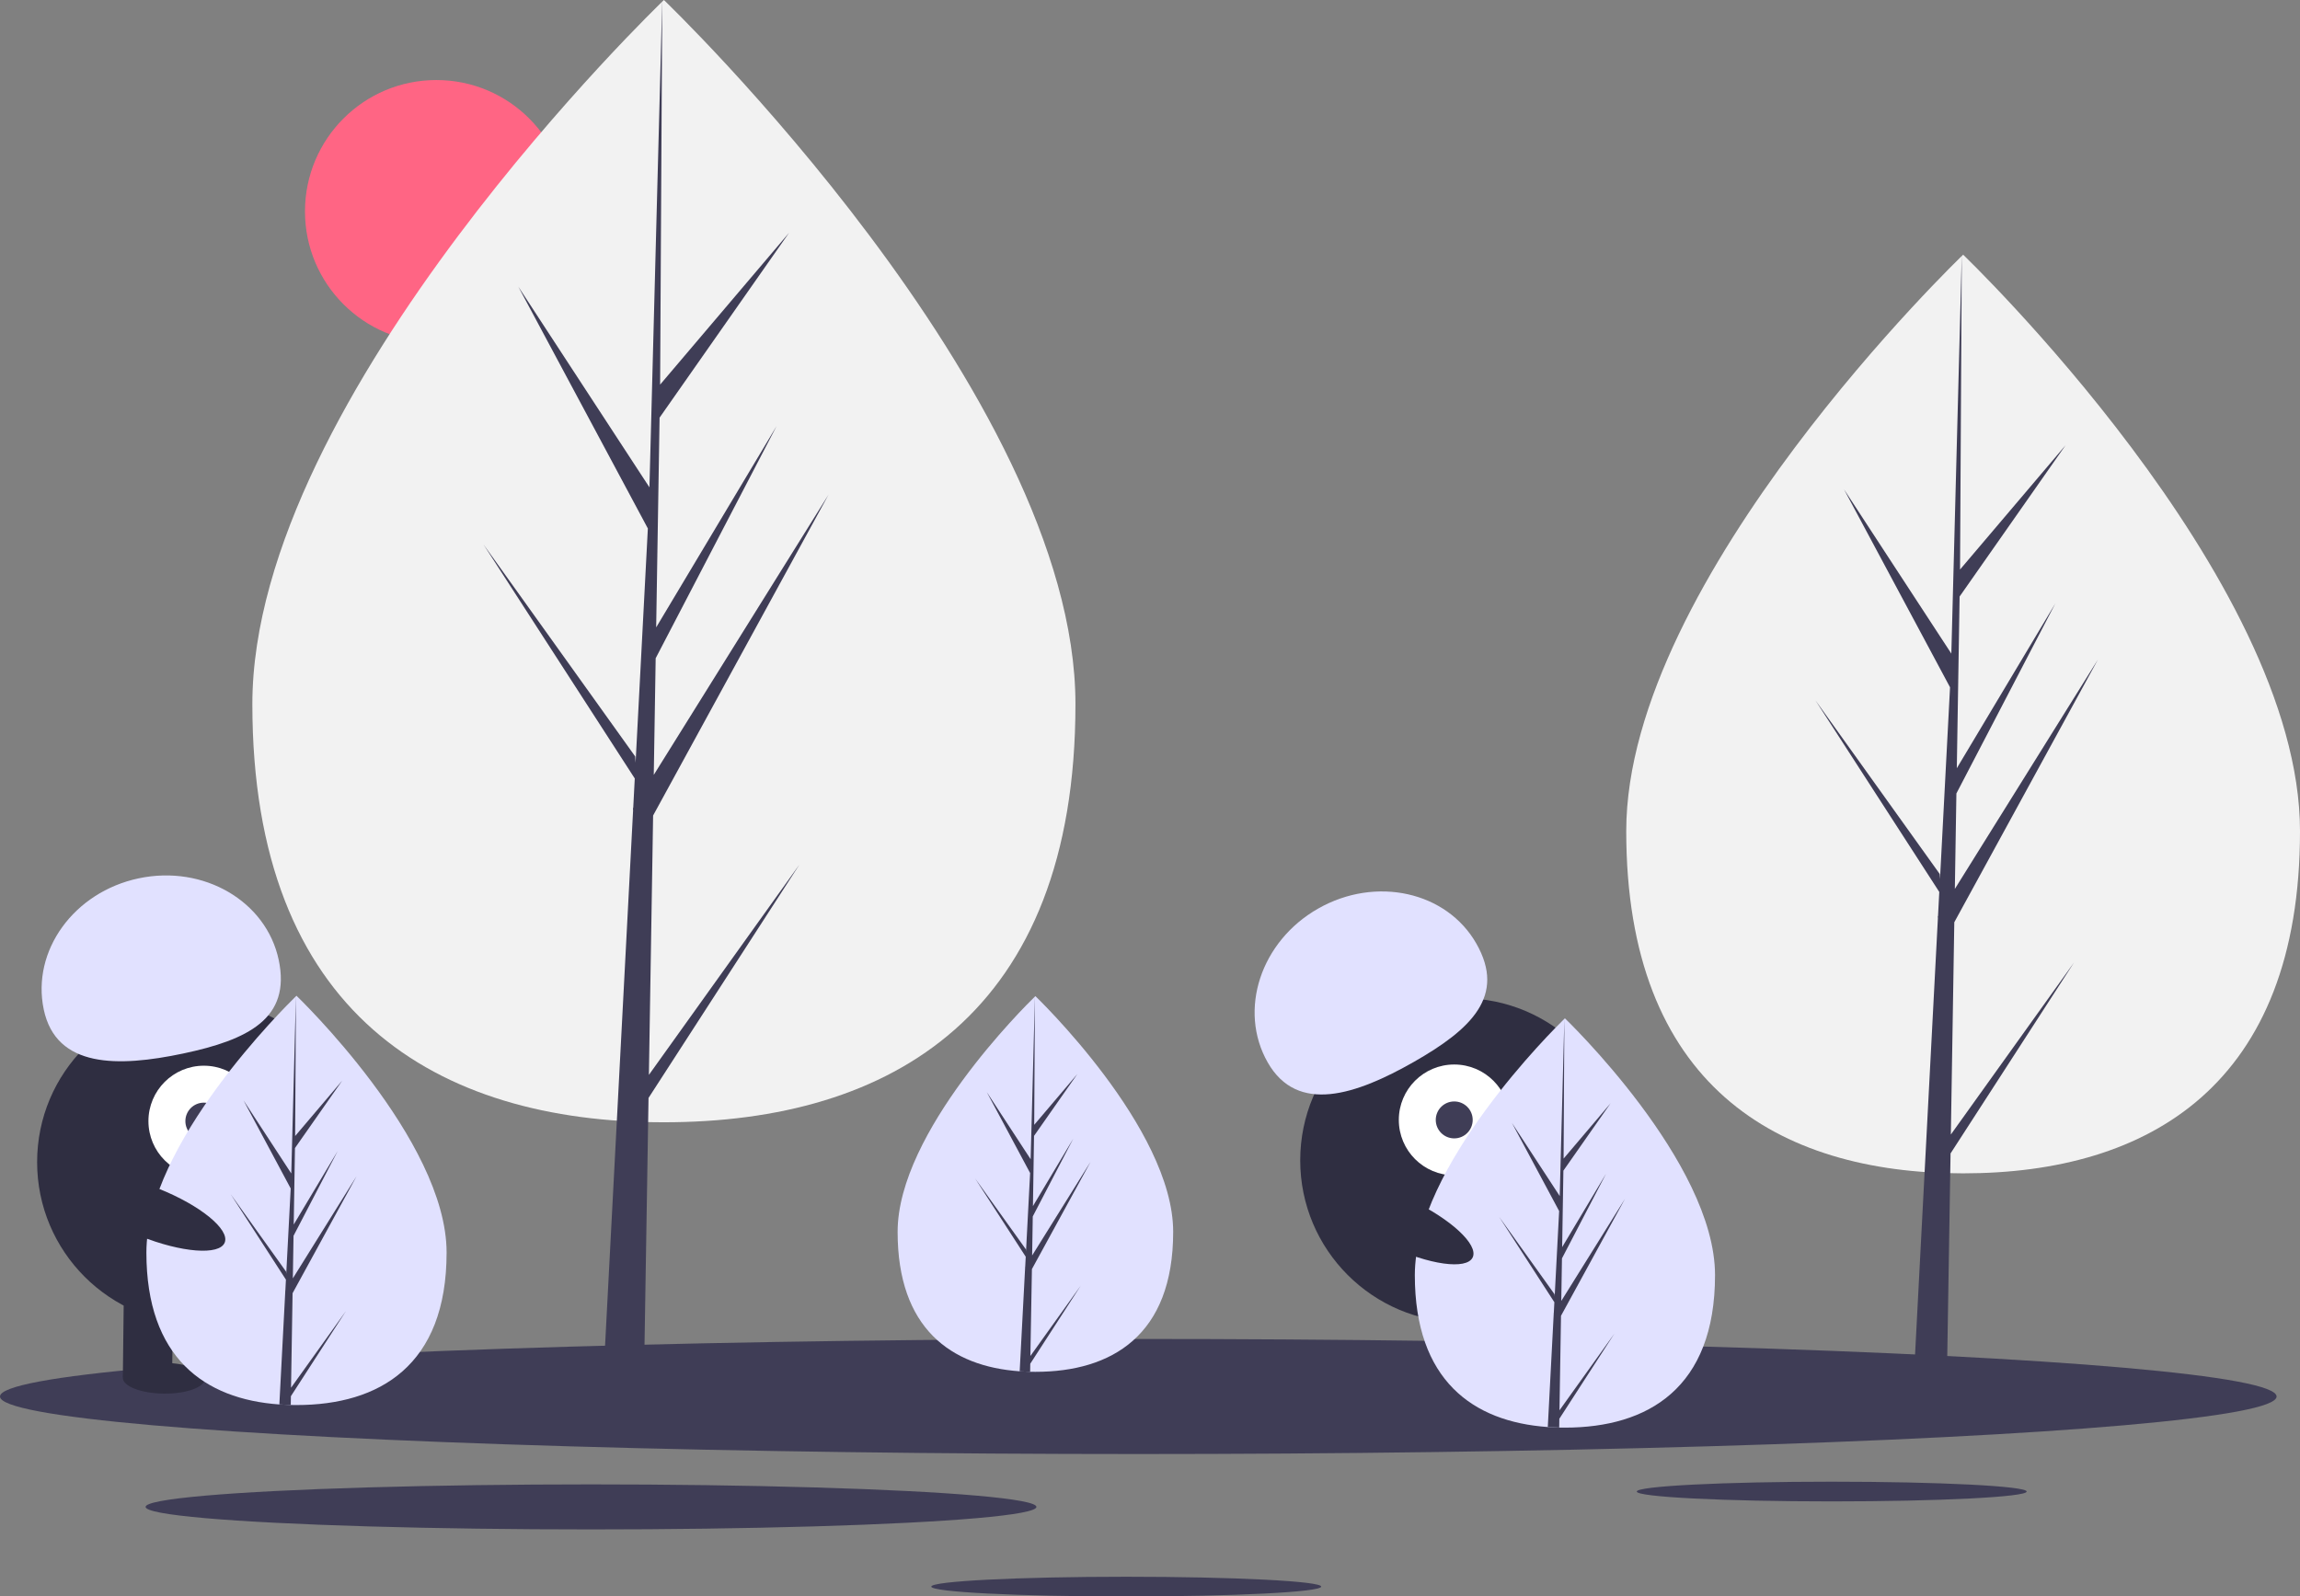 <svg xmlns="http://www.w3.org/2000/svg" width="210.719" height="146.281" viewBox="0 0 210.719 146.281">
  <rect x="0" y="0" width="210.719" height="146.281" fill="#808080" stroke="none"/>
  <g id="not_found" data-name="not found" transform="translate(0)">
    <circle id="Ellipse_511" data-name="Ellipse 511" cx="12.035" cy="12.035" r="12.035" transform="translate(27.942 7.334)" fill="#ff6584"/>
    <path id="Path_12464" data-name="Path 12464" d="M238.06,125.563c0,28.4-16.881,38.311-37.705,38.311s-37.705-9.915-37.705-38.311,37.705-64.521,37.705-64.521S238.06,97.167,238.06,125.563Z" transform="translate(-139.53 -61.042)" fill="#f2f2f2"/>
    <path id="Path_12465" data-name="Path 12465" d="M250.719,98.489l.386-23.765,16.071-29.4L251.166,71l.174-10.686,11.076-21.271-11.03,18.444h0l.312-19.219,11.861-16.935L251.747,35.241,251.942,0l-1.226,46.652.1-1.925L238.758,26.27l11.865,22.152L249.5,69.887l-.033-.57-13.9-19.424L249.424,71.33l-.14,2.684-.025.04.011.22-2.851,54.457h3.809l.457-28.128L264.51,79.219Z" transform="translate(-191.269)" fill="#3f3d56"/>
    <path id="Path_12466" data-name="Path 12466" d="M893.763,237.966c0,23.244-13.818,31.36-30.864,31.36s-30.864-8.116-30.864-31.36S862.9,185.152,862.9,185.152,893.763,214.722,893.763,237.966Z" transform="translate(-683.044 -161.814)" fill="#f2f2f2"/>
    <path id="Path_12467" data-name="Path 12467" d="M896.919,204.728l.316-19.453,13.155-24.066-13.105,21.014.142-8.747,9.067-17.412-9.029,15.1h0l.256-15.732,9.708-13.862-9.668,11.388.16-28.846-1,38.187.083-1.575-9.871-15.109,9.712,18.133-.92,17.57-.027-.466-11.379-15.9L895.859,182.5l-.115,2.2-.021.033.009.18L893.4,229.483h3.118l.374-23.024,11.316-17.5Z" transform="translate(-718.188 -100.772)" fill="#3f3d56"/>
    <ellipse id="Ellipse_512" data-name="Ellipse 512" cx="104.287" cy="5.272" rx="104.287" ry="5.272" transform="translate(0 122.687)" fill="#3f3d56"/>
    <ellipse id="Ellipse_513" data-name="Ellipse 513" cx="17.862" cy="0.903" rx="17.862" ry="0.903" transform="translate(149.955 135.765)" fill="#3f3d56"/>
    <ellipse id="Ellipse_514" data-name="Ellipse 514" cx="17.862" cy="0.903" rx="17.862" ry="0.903" transform="translate(85.321 144.475)" fill="#3f3d56"/>
    <ellipse id="Ellipse_515" data-name="Ellipse 515" cx="40.808" cy="2.063" rx="40.808" ry="2.063" transform="translate(13.338 136.012)" fill="#3f3d56"/>
    <circle id="Ellipse_516" data-name="Ellipse 516" cx="14.855" cy="14.855" r="14.855" transform="translate(3.401 91.627)" fill="#2f2e41"/>
    <rect id="Rectangle_1072" data-name="Rectangle 1072" width="4.513" height="8.086" transform="translate(11.35 118.06) rotate(0.675)" fill="#2f2e41"/>
    <rect id="Rectangle_1073" data-name="Rectangle 1073" width="4.513" height="8.086" transform="translate(20.375 118.167) rotate(0.675)" fill="#2f2e41"/>
    <ellipse id="Ellipse_517" data-name="Ellipse 517" cx="1.41" cy="3.761" rx="1.41" ry="3.761" transform="translate(11.236 127.65) rotate(-89.325)" fill="#2f2e41"/>
    <ellipse id="Ellipse_518" data-name="Ellipse 518" cx="1.41" cy="3.761" rx="1.41" ry="3.761" transform="translate(20.264 127.568) rotate(-89.325)" fill="#2f2e41"/>
    <circle id="Ellipse_519" data-name="Ellipse 519" cx="5.077" cy="5.077" r="5.077" transform="translate(13.599 97.649)" fill="#fff"/>
    <circle id="Ellipse_520" data-name="Ellipse 520" cx="1.692" cy="1.692" r="1.692" transform="translate(16.984 101.034)" fill="#3f3d56"/>
    <path id="Path_12468" data-name="Path 12468" d="M60.176,499.9c-1.136-5.386,2.762-10.768,8.706-12.022s11.685,2.1,12.821,7.481-2.817,7.32-8.761,8.575S61.312,505.284,60.176,499.9Z" transform="translate(-56.167 -407.4)" fill="#e1e1ff"/>
    <path id="Path_12469" data-name="Path 12469" d="M138.539,569.775c0,10.357-6.156,13.973-13.752,13.973q-.264,0-.527-.006c-.352-.008-.7-.024-1.045-.048-6.854-.485-12.18-4.287-12.18-13.919,0-9.968,12.738-22.546,13.695-23.476l0,0,.055-.054S138.539,559.419,138.539,569.775Z" transform="translate(-97.623 -455.006)" fill="#e1e1ff"/>
    <path id="Path_12470" data-name="Path 12470" d="M157.635,582.164l5.03-7.028-5.042,7.8-.013.807c-.352-.008-.7-.024-1.045-.048l.542-10.362,0-.08.009-.015.051-.979-5.055-7.819,5.071,7.085.012.208.41-7.829-4.327-8.079,4.38,6.705.426-16.231,0-.055v.054l-.071,12.8,4.308-5.074-4.326,6.177-.114,7.009,4.022-6.727-4.039,7.758-.064,3.9,5.84-9.363L157.776,573.5Z" transform="translate(-130.971 -455.006)" fill="#3f3d56"/>
    <circle id="Ellipse_521" data-name="Ellipse 521" cx="14.855" cy="14.855" r="14.855" transform="translate(119.122 91.466)" fill="#2f2e41"/>
    <rect id="Rectangle_1074" data-name="Rectangle 1074" width="4.513" height="8.086" transform="matrix(0.956, -0.294, 0.294, 0.956, 130.931, 119.456)" fill="#2f2e41"/>
    <rect id="Rectangle_1075" data-name="Rectangle 1075" width="4.513" height="8.086" transform="matrix(0.956, -0.294, 0.294, 0.956, 139.559, 116.804)" fill="#2f2e41"/>
    <ellipse id="Ellipse_522" data-name="Ellipse 522" cx="3.761" cy="1.41" rx="3.761" ry="1.41" transform="matrix(0.956, -0.294, 0.294, 0.956, 132.92, 125.926)" fill="#2f2e41"/>
    <ellipse id="Ellipse_523" data-name="Ellipse 523" cx="3.761" cy="1.41" rx="3.761" ry="1.41" transform="matrix(0.956, -0.294, 0.294, 0.956, 141.492, 123.095)" fill="#2f2e41"/>
    <circle id="Ellipse_524" data-name="Ellipse 524" cx="5.077" cy="5.077" r="5.077" transform="translate(128.155 97.539)" fill="#fff"/>
    <circle id="Ellipse_525" data-name="Ellipse 525" cx="1.692" cy="1.692" r="1.692" transform="translate(131.54 100.924)" fill="#3f3d56"/>
    <path id="Path_12471" data-name="Path 12471" d="M652.172,511.054c-2.725-4.783-.654-11.1,4.625-14.1s11.767-1.568,14.492,3.214-.45,7.831-5.728,10.838S654.9,515.837,652.172,511.054Z" transform="translate(-536.028 -413.705)" fill="#e1e1ff"/>
    <path id="Path_12472" data-name="Path 12472" d="M502.282,568.027c0,9.507-5.651,12.826-12.623,12.826q-.242,0-.484-.005c-.323-.007-.643-.022-.959-.044-6.292-.445-11.18-3.936-11.18-12.777,0-9.15,11.693-20.7,12.571-21.55l0,0,.051-.049S502.282,558.52,502.282,568.027Z" transform="translate(-394.799 -455.154)" fill="#e1e1ff"/>
    <path id="Path_12473" data-name="Path 12473" d="M519.812,579.4l4.617-6.451-4.628,7.16-.012.741c-.323-.007-.643-.022-.959-.044l.5-9.512,0-.074.008-.014.047-.9-4.64-7.177,4.655,6.5.011.191.376-7.186-3.972-7.416,4.021,6.155.391-14.9,0-.051v.049l-.065,11.749,3.955-4.658-3.971,5.67-.1,6.434,3.692-6.175-3.708,7.122-.058,3.577,5.361-8.595-5.381,9.843Z" transform="translate(-425.411 -455.153)" fill="#3f3d56"/>
    <path id="Path_12474" data-name="Path 12474" d="M756.539,580.775c0,10.357-6.156,13.973-13.752,13.973q-.264,0-.527-.006c-.352-.008-.7-.024-1.045-.048-6.854-.485-12.18-4.287-12.18-13.919,0-9.968,12.738-22.545,13.695-23.476l0,0,.055-.054S756.539,570.419,756.539,580.775Z" transform="translate(-599.413 -463.937)" fill="#e1e1ff"/>
    <path id="Path_12475" data-name="Path 12475" d="M775.635,593.164l5.03-7.028-5.042,7.8-.013.807c-.352-.008-.7-.024-1.045-.048l.542-10.362,0-.08.009-.015.051-.979-5.055-7.819,5.071,7.085.012.208.41-7.829-4.327-8.079,4.38,6.705.426-16.231,0-.055v.054l-.071,12.8,4.308-5.074-4.326,6.177-.114,7.009,4.022-6.727-4.039,7.758-.064,3.9,5.84-9.363L775.776,584.5Z" transform="translate(-632.761 -463.937)" fill="#3f3d56"/>
    <ellipse id="Ellipse_526" data-name="Ellipse 526" cx="2.332" cy="7.428" rx="2.332" ry="7.428" transform="translate(120.5 110.955) rotate(-64.626)" fill="#2f2e41"/>
    <ellipse id="Ellipse_527" data-name="Ellipse 527" cx="2.332" cy="7.428" rx="2.332" ry="7.428" transform="translate(5.93 110.492) rotate(-68.159)" fill="#2f2e41"/>
  </g>
</svg>

